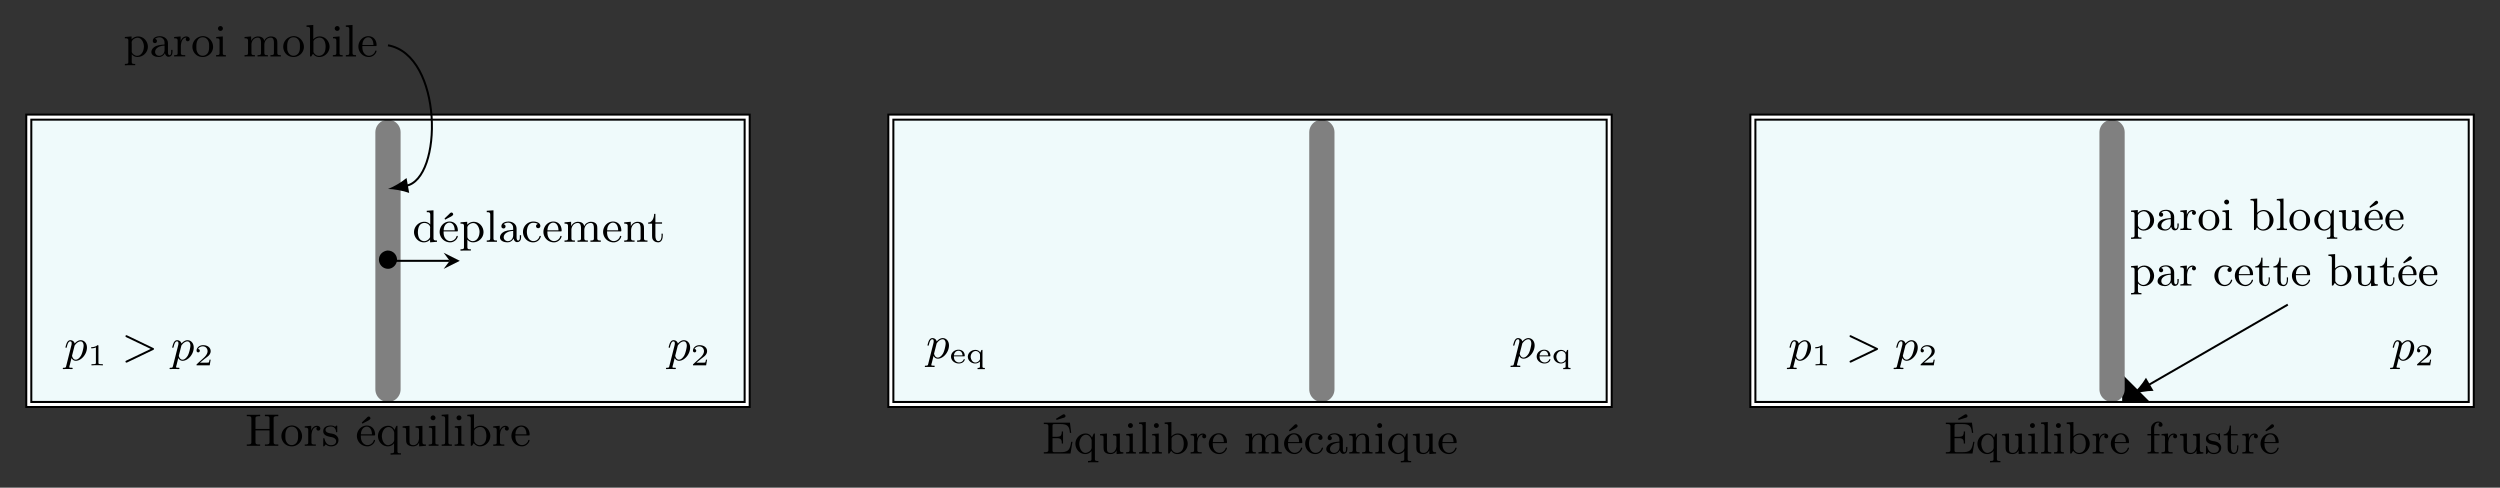 <svg xmlns="http://www.w3.org/2000/svg" xmlns:xlink="http://www.w3.org/1999/xlink" width="657.663" height="128.295" viewBox="0 0 493.247 96.221"><rect x="0" y="0" width="493.247" height="96.221" fill="#333333" stroke="none"/><defs><symbol overflow="visible" id="a"><path style="stroke:none" d="M.406 1.125c-.062.25-.078.344-.453.344-.11 0-.219 0-.219.156 0 .031.032.11.125.11l.375-.016H1.078c.156 0 .297.015.438.015.046 0 .171 0 .171-.156 0-.11-.093-.11-.25-.11-.421 0-.421-.062-.421-.155a2.9 2.9 0 0 1 .109-.438l.328-1.328c.094.187.344.547.86.547C3.359.094 4.5-1.172 4.5-2.516c0-.906-.563-1.453-1.234-1.453-.188 0-.641.047-1.188.656-.125-.5-.547-.656-.844-.656-.375 0-.578.281-.703.531-.14.313-.265.813-.265.86 0 .078.062.11.125.11.093 0 .109-.048.156-.235.172-.703.36-1.031.656-1.031.281 0 .281.28.281.421 0 .063-.015.204-.03.266Zm1.625-3.89c.047-.172.047-.188.172-.329.235-.312.64-.64 1.047-.64.422 0 .594.421.594.843 0 .391-.25 1.516-.531 1.985-.313.515-.688.781-1.016.781-.578 0-.735-.703-.735-.766 0-.062.032-.109.032-.156Zm0 0"/></symbol><symbol overflow="visible" id="c"><path style="stroke:none" d="M6.203-2.031c.11-.047.188-.094.188-.219s-.11-.172-.188-.203L1.141-4.891c-.125-.062-.157-.062-.188-.062a.19.19 0 0 0-.187.187c0 .11.062.157.187.22L5.75-2.25.953.047C.828.109.766.157.766.266c0 .062.062.187.203.187.015 0 .047 0 .156-.047Zm0 0"/></symbol><symbol overflow="visible" id="b"><path style="stroke:none" d="M2.14-3.797c0-.187-.015-.187-.203-.187-.39.39-1 .39-1.218.39v.235c.156 0 .562 0 .922-.172v3.015c0 .204 0 .282-.625.282h-.25V0c.328-.031.796-.031 1.125-.031.328 0 .796 0 1.125.031v-.234h-.25c-.625 0-.625-.078-.625-.282Zm0 0"/></symbol><symbol overflow="visible" id="d"><path style="stroke:none" d="M3.219-1.125H3c-.016.094-.078.484-.156.547-.047.047-.531.047-.625.047h-1.11l.766-.625c.203-.172.734-.547.922-.735.172-.171.422-.484.422-.906 0-.75-.672-1.187-1.485-1.187-.765 0-1.296.515-1.296 1.078 0 .297.25.344.312.344a.32.32 0 0 0 .328-.329c0-.125-.078-.328-.344-.328.141-.297.5-.531.922-.531.625 0 .953.469.953.953 0 .422-.28.86-.687 1.25L.5-.25C.437-.187.437-.187.437 0h2.594Zm0 0"/></symbol><symbol overflow="visible" id="e"><path style="stroke:none" d="M2.156-4.047c-.875.125-1.64.797-1.64 1.797 0 .89.687 1.813 1.812 1.813.953 0 1.766-.86 1.766-1.813 0-.89-.735-1.797-1.813-1.797h-.125Zm0 0"/></symbol><symbol overflow="visible" id="f"><path style="stroke:none" d="M2.828-6.14v.28h.094c.36 0 .594.016.594.548v1.875a1.532 1.532 0 0 0-1.172-.532c-1.11 0-2.031.938-2.031 2.047C.313-.906 1.14.094 2.266.094c.421 0 .984-.203 1.218-.578v.578l1.36-.11V-.28h-.14c-.298 0-.548-.031-.548-.453v-5.5Zm-1.75 4.406v-.125c0-.72.188-1.875 1.313-1.875.468 0 1.109.343 1.109.906 0 .11-.016.219-.016.328v1.484c0 .11-.046.188-.109.282-.234.343-.64.593-1.063.593a1.14 1.14 0 0 1-.89-.453c-.25-.328-.297-.734-.344-1.14Zm0 0"/></symbol><symbol overflow="visible" id="g"><path style="stroke:none" d="M1.031-2.063h2.657c.109 0 .156-.046.156-.156 0-1.125-.703-1.797-1.64-1.797-1.095 0-1.954.954-1.954 2.047C.25-.875 1.125.094 2.344.094c.64 0 1.281-.453 1.469-1.078.015-.016.015-.063.015-.094a.107.107 0 0 0-.11-.11c-.171 0-.171.266-.265.391-.219.375-.656.64-1.094.64h-.062C1.828-.171 1.422-.5 1.219-.921c-.172-.36-.188-.75-.188-1.14Zm.016-.218c0-.594.25-1.281.906-1.485a.914.914 0 0 1 .203-.03c.781 0 1.063.796 1.063 1.515Zm1.484-3.5c-.156.015-.312.203-.422.312-.28.282-.578.547-.859.828-.016.016-.016.032-.016.047 0 .063.079.188.141.188.047 0 .094-.047.125-.063l.25-.14c.39-.22 1.172-.516 1.172-.829 0-.171-.156-.359-.344-.359-.015 0-.031.016-.047.016Zm0 0"/></symbol><symbol overflow="visible" id="h"><path style="stroke:none" d="M.266-3.86v.266h.171c.266 0 .516.031.516.39v4.282c0 .375-.265.375-.687.375v.281l.64-.03h1.406v-.25h-.218c-.25 0-.469-.032-.469-.36V-.438c.297.329.656.532 1.125.532 1.078 0 2.063-.875 2.063-2.031 0-1.016-.797-2.032-1.938-2.032-.5 0-.953.219-1.281.563v-.563Zm3.75 2.063C3.984-1.094 3.562-.14 2.672-.14c-.469 0-1.047-.453-1.047-.843v-1.47c0-.124-.016-.233-.016-.343 0-.5.657-.922 1.172-.922.844 0 1.25 1.063 1.25 1.75 0 .047 0 .11-.015.172Zm0 0"/></symbol><symbol overflow="visible" id="i"><path style="stroke:none" d="M.328-6.14v.28h.11c.312 0 .578.016.578.47v4.718c0 .375-.25.39-.641.39H.328v.266h2.016V-.28h-.235c-.234 0-.453-.047-.453-.36v-5.593Zm0 0"/></symbol><symbol overflow="visible" id="j"><path style="stroke:none" d="M1.094-3.484c.25-.22.61-.313.937-.313.313 0 .594.172.781.438.172.25.172.53.172.828v.156c-.734.078-1.468.078-2.093.547-.297.219-.516.578-.516.937 0 .735.875.985 1.469.985.547 0 .968-.281 1.218-.75.079.375.297.703.704.703.546 0 .78-.453.78-.953v-.406h-.25v.453c0 .25-.046.593-.327.593-.297 0-.313-.39-.313-.593v-1.75c0-.938-.812-1.407-1.61-1.407-.562 0-1.39.235-1.39.938 0 .25.14.437.469.437.219-.015.36-.218.36-.421 0-.25-.188-.376-.391-.422Zm1.89 1.328v.875c0 .625-.437 1.14-1.062 1.14h-.063c-.421-.03-.75-.359-.75-.75 0-.859 1.032-1.265 1.875-1.265Zm0 0"/></symbol><symbol overflow="visible" id="k"><path style="stroke:none" d="M3.25-3.531c-.188.062-.36.172-.36.422 0 .218.157.406.422.406.235 0 .422-.172.422-.438 0-.64-.765-.859-1.312-.875h-.094A2.04 2.04 0 0 0 .313-1.953c0 1.094.859 2.047 2 2.047.624 0 1.203-.328 1.453-.969.015-.063.062-.14.062-.203s-.062-.11-.125-.11c-.156 0-.156.235-.234.36-.219.406-.61.672-1.094.672-.984 0-1.297-1.125-1.297-1.813 0-.734.266-1.797 1.266-1.797.25 0 .515.032.734.141.063.016.11.063.172.094Zm0 0"/></symbol><symbol overflow="visible" id="l"><path style="stroke:none" d="M1.031-2.063h2.657c.109 0 .156-.046.156-.156 0-1.125-.703-1.797-1.64-1.797-1.095 0-1.954.954-1.954 2.047C.25-.875 1.125.094 2.344.094c.64 0 1.281-.453 1.469-1.078.015-.016.015-.063.015-.094a.107.107 0 0 0-.11-.11c-.171 0-.171.266-.265.391-.219.375-.656.64-1.094.64h-.062C1.828-.171 1.422-.5 1.219-.921c-.172-.36-.188-.75-.188-1.14Zm.016-.218c0-.594.25-1.281.906-1.485a.914.914 0 0 1 .203-.03c.781 0 1.063.796 1.063 1.515Zm0 0"/></symbol><symbol overflow="visible" id="m"><path style="stroke:none" d="M.313-3.86v.266h.14c.266 0 .547.031.547.453v2.485c0 .36-.234.375-.688.375v.265L.954-.03H2.36v-.25h-.203c-.265 0-.484-.047-.484-.375v-1.797c.047-.64.484-1.281 1.25-1.281.578 0 .64.578.64 1v2.109c0 .313-.265.344-.562.344h-.125v.265L3.5-.03h1.422v-.25h-.219c-.25 0-.484-.047-.484-.375v-1.797c.062-.64.484-1.281 1.265-1.281.563 0 .625.578.625 1v2.109c0 .313-.25.344-.546.344h-.141v.265h2.047V-.28h-.172c-.25 0-.516-.031-.516-.36v-2.015c0-.281-.015-.547-.14-.781-.235-.422-.704-.532-1.141-.532-.547 0-1.11.36-1.297.86h-.016c-.078-.625-.656-.86-1.203-.86-.578 0-1.14.328-1.359.89l-.016-.89Zm0 0"/></symbol><symbol overflow="visible" id="n"><path style="stroke:none" d="M.313-3.86v.266h.14c.266 0 .547.031.547.453v2.485c0 .36-.234.375-.688.375v.265L.954-.03H2.36v-.25h-.203c-.265 0-.484-.047-.484-.375v-1.61c0-.687.406-1.468 1.25-1.468.484 0 .625.437.625 1v2.109c0 .313-.25.344-.547.344h-.14v.265L3.5-.03h1.406v-.25h-.172c-.265 0-.515-.031-.515-.36v-2.015c0-.281-.016-.531-.14-.781-.235-.422-.704-.532-1.141-.532-.547 0-1.11.375-1.313.89l-.016-.89Zm0 0"/></symbol><symbol overflow="visible" id="o"><path style="stroke:none" d="M1.36-5.531c0 .656-.298 1.718-1.188 1.718v.22h.781v2.374c0 .282.016.547.156.782.22.39.672.53 1.079.53h.078c.687-.124.796-.859.796-1.39v-.328h-.25c0 .125.016.25.016.39 0 .391-.094 1.079-.625 1.079-.484 0-.594-.563-.594-1.016v-2.422h1.313v-.265H1.609v-1.672Zm0 0"/></symbol><symbol overflow="visible" id="p"><path style="stroke:none" d="M.266-3.86v.266h.14c.281 0 .547.031.547.453v2.485c0 .36-.234.375-.687.375v.265L.89-.03h1.562v-.25h-.297c-.312 0-.562-.047-.562-.375v-1.516c.062-.625.234-1.562 1.14-1.562-.125.062-.171.203-.171.328a.39.39 0 1 0 .78 0c0-.375-.359-.563-.687-.563-.547 0-.984.469-1.11.969v-.969Zm0 0"/></symbol><symbol overflow="visible" id="q"><path style="stroke:none" d="M2.172-4.016c-1.047.11-1.906.954-1.906 2.094C.266-1 .953.094 2.312.094c1.047 0 2.032-.844 2.032-2 0-1.078-.844-2.125-2.047-2.125-.047 0-.078.015-.125.015ZM1.047-1.719v-.375c0-.719.219-1.703 1.266-1.703.703 0 1.156.563 1.234 1.281.015.188.015.375.015.563 0 .469-.03 1-.359 1.375a1.19 1.19 0 0 1-.906.422c-.656 0-1.11-.5-1.235-1.219 0-.11 0-.219-.015-.344Zm0 0"/></symbol><symbol overflow="visible" id="r"><path style="stroke:none" d="M.36-3.86v.266H.5c.297 0 .516.047.516.453v2.485c0 .36-.25.375-.688.375v.265h1.938V-.28h-.141c-.234 0-.469-.031-.469-.313v-3.375Zm.765-2.156c-.234.047-.422.235-.422.485s.219.468.485.468h.062a.474.474 0 0 0 .422-.468.477.477 0 0 0-.484-.485Zm0 0"/></symbol><symbol overflow="visible" id="s"><path style="stroke:none" d="M.266-6.14v.28h.14c.297 0 .547.032.547.454v5.39l.25-.015.344-.531c.312.453.75.656 1.234.656 1.125 0 2.031-.953 2.031-2.047 0-.953-.765-2.016-1.937-2.016-.484 0-.89.172-1.281.563v-2.828Zm3.75 4.406c-.032.421-.079.796-.344 1.109a1.252 1.252 0 0 1-.969.484c-.375 0-.75-.218-.953-.546a.457.457 0 0 1-.125-.297v-2c.063-.391.703-.75 1.172-.75 1.047 0 1.234 1.14 1.234 1.812 0 .063 0 .125-.015.188Zm0 0"/></symbol><symbol overflow="visible" id="t"><path style="stroke:none" d="M.344-6.14v.28h.344c.296 0 .562.048.562.391v4.782c0 .39-.313.406-.656.406h-.25v.265h2.64V-.28h-.343c-.313 0-.579-.047-.579-.422v-2.36h2.766v2.36c0 .39-.297.422-.672.422h-.234v.265h2.64V-.28h-.359c-.281 0-.562-.031-.562-.406V-5.47c0-.343.296-.39.593-.39h.329v-.282H3.921v.282h.297c.406 0 .61.03.61.421v2.094H2.062v-2.094c0-.406.28-.421.921-.421v-.282Zm0 0"/></symbol><symbol overflow="visible" id="u"><path style="stroke:none" d="M.813-.313c.296.297.656.407 1.046.407.735 0 1.454-.375 1.454-1.25v-.094c-.032-.516-.422-.89-.876-1.063a3.528 3.528 0 0 0-.703-.156c-.375-.078-.968-.187-.968-.703 0-.515.656-.656 1.03-.656.579 0 .985.344 1.032.969 0 .078.016.171.125.171.063 0 .125-.03.125-.109v-1.078c0-.063-.015-.14-.094-.14-.14 0-.234.218-.343.218h-.016c-.063-.015-.125-.062-.188-.094-.187-.093-.421-.125-.64-.125-.625 0-1.484.204-1.484 1.125 0 .907 1.046 1.047 1.687 1.172.39.078.828.313.86.75 0 .64-.532.828-1.016.828h-.078C1.109-.17.75-.656.594-1.28c-.031-.094-.031-.25-.156-.25-.11 0-.126.078-.126.156v1.156c0 .047-.015.078-.015.125 0 .094.016.188.11.188.093 0 .156-.11.218-.172l.031-.047c.063-.063.11-.11.156-.188Zm0 0"/></symbol><symbol overflow="visible" id="v"><path style="stroke:none" d="M3.484-.531v1.625c0 .328-.187.36-.687.36v.28l.64-.03h1.407v-.25h-.188c-.281 0-.5-.032-.5-.376v-5.047l-.218.016-.11.203-.234.578c-.094-.11-.156-.234-.235-.328a1.316 1.316 0 0 0-1.03-.469c-1.079 0-2.017.906-2.017 2.016 0 1.047.813 2.047 1.954 2.047.453 0 .984-.235 1.218-.625ZM1.078-1.797v-.11c0-.734.39-1.765 1.297-1.812h.031c.578 0 1.016.563 1.11 1.094v1.406c0 .735-.922 1.078-1.204 1.078h-.046C1.609-.188 1.25-.859 1.14-1.42c-.032-.126-.032-.25-.063-.376Zm0 0"/></symbol><symbol overflow="visible" id="w"><path style="stroke:none" d="M.313-3.86v.266H.39c.25 0 .593.031.593.281.016.11.016.188.016.297v1.782c0 .28.016.53.14.78.266.438.813.548 1.282.548.5 0 .984-.297 1.14-.766l.016.766 1.328-.11V-.28H4.75c-.266 0-.531-.031-.531-.438v-3.25l-1.36.11v.265h.125c.282 0 .563.031.563.453v1.766C3.5-.797 3.14-.141 2.453-.141c-.36 0-.687-.078-.765-.546-.016-.172-.016-.329-.016-.5V-3.97Zm0 0"/></symbol><symbol overflow="visible" id="z"><path style="stroke:none" d="M.344-6.11v.282h.344c.296 0 .562.031.562.39v4.75c0 .36-.297.407-.594.407H.344v.265h5.265L6-2.328h-.25c-.094.562-.188 1.203-.563 1.61-.406.421-1.046.437-1.593.437h-1.14c-.188 0-.392 0-.392-.328v-2.438h.86c.312 0 .672.031.828.297.125.188.14.438.14.672v.094h.25v-2.391h-.25v.094c0 .5-.124.906-.687.937-.156.031-.344.031-.515.031h-.626v-2.203c0-.312.188-.312.391-.312h1.172c.625 0 1.328.031 1.656.719.14.328.172.671.219 1.015h.25L5.5-6.109Zm2.406-.765.11.234c.421-.14.843-.25 1.265-.39.188-.047.5-.094.5-.375 0-.188-.156-.36-.344-.36-.11 0-.203.079-.297.125l-.28.172c-.313.188-.626.39-.954.594Zm0 0"/></symbol><symbol overflow="visible" id="A"><path style="stroke:none" d="M1.016-3.86h-.72v.266h.72v2.969c0 .313-.266.344-.563.344H.328v.265L.953-.03h1.563v-.25h-.297c-.328 0-.563-.047-.563-.422v-2.89h1.032v-.266H1.625v-.829c0-.578.14-1.421.828-1.421.078 0 .188.015.266.062a.395.395 0 0 0-.235.36c0 .218.172.39.391.39.266 0 .406-.172.406-.39 0-.422-.453-.641-.828-.641-.625 0-1.187.406-1.39.984-.047.172-.047.344-.047.516Zm0 0"/></symbol><symbol overflow="visible" id="x"><path style="stroke:none" d="M.844-1.36h2.031c.094 0 .11-.077.11-.124 0-.641-.422-1.188-1.235-1.188-.719 0-1.469.516-1.469 1.36C.281-.5 1.047.046 1.812.046c.47 0 1-.203 1.157-.703.015-.016.015-.047.015-.078 0-.063-.062-.079-.109-.079-.11 0-.156.204-.234.297a1.005 1.005 0 0 1-.72.36H1.86a1.02 1.02 0 0 1-.89-.531 1.608 1.608 0 0 1-.125-.672Zm.015-.187c.032-.484.375-.922.891-.922.531 0 .781.453.797.922Zm0 0"/></symbol><symbol overflow="visible" id="y"><path style="stroke:none" d="M2.719-.36V.688c0 .172-.063.235-.469.235v.234h1.438V.922h-.141c-.172 0-.328-.031-.328-.235V-2.64l-.188.016-.078.125-.156.375H2.78c-.172-.344-.594-.516-.953-.516-.734 0-1.453.516-1.5 1.282v.046c0 .782.688 1.36 1.469 1.36.344 0 .687-.14.922-.406ZM.89-1.202v-.094c0-.547.406-1.094.968-1.125h.032c.328 0 .625.203.765.485.031.078.078.156.078.234v.828c0 .344-.406.625-.687.703-.078.016-.14.031-.219.031h-.047C1.234-.188.938-.719.891-1.203Zm0 0"/></symbol></defs><path style="stroke:none;fill-rule:nonzero;fill:#effafb;fill-opacity:1" d="M5.68 79.805V23.113h70.867v56.692ZM76.547 79.805V23.113h70.867v56.692Zm0 0"/><path style="fill:none;stroke-width:4.981;stroke-linecap:round;stroke-linejoin:miter;stroke:gray;stroke-opacity:1;stroke-miterlimit:10" d="M70.868 2.99v50.714" transform="matrix(1 0 0 -1 5.679 79.806)"/><path style="fill:none;stroke-width:1.395;stroke-linecap:butt;stroke-linejoin:miter;stroke:#000;stroke-opacity:1;stroke-miterlimit:10" d="M0 .001v56.692h141.735V0Zm0 0" transform="matrix(1 0 0 -1 5.679 79.806)"/><path style="fill:none;stroke-width:.598;stroke-linecap:butt;stroke-linejoin:miter;stroke:#fff;stroke-opacity:1;stroke-miterlimit:10" d="M0 .001v56.692h141.735V0Zm0 0" transform="matrix(1 0 0 -1 5.679 79.806)"/><use xlink:href="#a" x="12.653" y="71.089" style="fill:#000;fill-opacity:1"/><use xlink:href="#b" x="17.279" y="72.085" style="fill:#000;fill-opacity:1"/><use xlink:href="#c" x="23.989" y="71.089" style="fill:#000;fill-opacity:1"/><use xlink:href="#a" x="33.721" y="71.089" style="fill:#000;fill-opacity:1"/><use xlink:href="#d" x="38.343" y="72.085" style="fill:#000;fill-opacity:1"/><use xlink:href="#a" x="131.66" y="71.089" style="fill:#000;fill-opacity:1"/><use xlink:href="#d" x="136.286" y="72.085" style="fill:#000;fill-opacity:1"/><path style="fill:none;stroke-width:.399;stroke-linecap:butt;stroke-linejoin:miter;stroke:#000;stroke-opacity:1;stroke-miterlimit:10" d="M70.868 28.345h12.18" transform="matrix(1 0 0 -1 5.679 79.806)"/><path style="stroke:none;fill-rule:nonzero;fill:#000;fill-opacity:1" d="m90.719 51.46-3.188-1.597 1.196 1.598-1.196 1.594"/><use xlink:href="#e" x="74.242" y="53.476" style="fill:#000;fill-opacity:1"/><g style="fill:#000;fill-opacity:1"><use xlink:href="#f" x="81.372" y="47.724"/><use xlink:href="#g" x="86.49" y="47.724"/><use xlink:href="#h" x="90.589" y="47.724"/><use xlink:href="#i" x="95.707" y="47.724"/><use xlink:href="#j" x="98.266" y="47.724"/><use xlink:href="#k" x="102.873" y="47.724"/><use xlink:href="#l" x="106.967" y="47.724"/><use xlink:href="#m" x="111.066" y="47.724"/><use xlink:href="#l" x="118.744" y="47.724"/><use xlink:href="#n" x="122.842" y="47.724"/></g><use xlink:href="#o" x="127.7" y="47.724" style="fill:#000;fill-opacity:1"/><path style="fill:none;stroke-width:.399;stroke-linecap:butt;stroke-linejoin:miter;stroke:#000;stroke-opacity:1;stroke-miterlimit:10" d="M74.4 43.142c7.355 1.297 7.355 25.805-3.532 27.726" transform="matrix(1 0 0 -1 5.679 79.806)"/><path style="stroke:none;fill-rule:nonzero;fill:#000;fill-opacity:1" d="M76.547 37.285c1.082.012 2.883.3 4.183.781l-.52-2.945c-1.054.895-2.651 1.785-3.663 2.164"/><g style="fill:#000;fill-opacity:1"><use xlink:href="#h" x="24.367" y="11.156"/><use xlink:href="#j" x="29.485" y="11.156"/><use xlink:href="#p" x="34.092" y="11.156"/><use xlink:href="#q" x="37.696" y="11.156"/><use xlink:href="#r" x="42.302" y="11.156"/></g><g style="fill:#000;fill-opacity:1"><use xlink:href="#m" x="47.937" y="11.156"/><use xlink:href="#q" x="55.615" y="11.156"/></g><use xlink:href="#s" x="60.213" y="11.156" style="fill:#000;fill-opacity:1"/><g style="fill:#000;fill-opacity:1"><use xlink:href="#r" x="65.34" y="11.156"/><use xlink:href="#i" x="67.899" y="11.156"/><use xlink:href="#l" x="70.458" y="11.156"/></g><g style="fill:#000;fill-opacity:1"><use xlink:href="#t" x="48.344" y="87.974"/><use xlink:href="#q" x="55.253" y="87.974"/><use xlink:href="#p" x="59.86" y="87.974"/><use xlink:href="#u" x="63.463" y="87.974"/></g><g style="fill:#000;fill-opacity:1"><use xlink:href="#g" x="70.164" y="87.974"/><use xlink:href="#v" x="74.262" y="87.974"/><use xlink:href="#w" x="79.125" y="87.974"/></g><g style="fill:#000;fill-opacity:1"><use xlink:href="#r" x="84.252" y="87.974"/><use xlink:href="#i" x="86.811" y="87.974"/><use xlink:href="#r" x="89.37" y="87.974"/><use xlink:href="#s" x="91.929" y="87.974"/><use xlink:href="#p" x="97.047" y="87.974"/><use xlink:href="#l" x="100.65" y="87.974"/></g><path style="stroke:none;fill-rule:nonzero;fill:#effafb;fill-opacity:1" d="M175.762 79.805V23.113H260.8v56.692ZM260.8 79.805V23.113h56.692v56.692Zm0 0"/><path style="fill:none;stroke-width:4.981;stroke-linecap:round;stroke-linejoin:miter;stroke:gray;stroke-opacity:1;stroke-miterlimit:10" d="M255.122 2.99v50.714" transform="matrix(1 0 0 -1 5.679 79.806)"/><path style="fill:none;stroke-width:1.395;stroke-linecap:butt;stroke-linejoin:miter;stroke:#000;stroke-opacity:1;stroke-miterlimit:10" d="M170.083.001v56.692h141.73V0Zm0 0" transform="matrix(1 0 0 -1 5.679 79.806)"/><path style="fill:none;stroke-width:.598;stroke-linecap:butt;stroke-linejoin:miter;stroke:#fff;stroke-opacity:1;stroke-miterlimit:10" d="M170.083.001v56.692h141.73V0Zm0 0" transform="matrix(1 0 0 -1 5.679 79.806)"/><use xlink:href="#a" x="182.731" y="70.674" style="fill:#000;fill-opacity:1"/><g style="fill:#000;fill-opacity:1"><use xlink:href="#x" x="187.357" y="71.67"/><use xlink:href="#y" x="190.622" y="71.67"/></g><use xlink:href="#a" x="298.281" y="70.674" style="fill:#000;fill-opacity:1"/><g style="fill:#000;fill-opacity:1"><use xlink:href="#x" x="302.907" y="71.67"/><use xlink:href="#y" x="306.172" y="71.67"/></g><g style="fill:#000;fill-opacity:1"><use xlink:href="#z" x="205.597" y="89.497"/><use xlink:href="#v" x="211.866" y="89.497"/><use xlink:href="#w" x="216.729" y="89.497"/><use xlink:href="#r" x="221.847" y="89.497"/><use xlink:href="#i" x="224.406" y="89.497"/><use xlink:href="#r" x="226.965" y="89.497"/><use xlink:href="#s" x="229.524" y="89.497"/><use xlink:href="#p" x="234.642" y="89.497"/><use xlink:href="#l" x="238.245" y="89.497"/></g><g style="fill:#000;fill-opacity:1"><use xlink:href="#m" x="245.419" y="89.497"/><use xlink:href="#g" x="253.097" y="89.497"/><use xlink:href="#k" x="257.196" y="89.497"/><use xlink:href="#j" x="261.291" y="89.497"/></g><use xlink:href="#n" x="265.889" y="89.497" style="fill:#000;fill-opacity:1"/><g style="fill:#000;fill-opacity:1"><use xlink:href="#r" x="271.016" y="89.497"/><use xlink:href="#v" x="273.575" y="89.497"/><use xlink:href="#w" x="278.437" y="89.497"/><use xlink:href="#l" x="283.555" y="89.497"/></g><path style="stroke:none;fill-rule:nonzero;fill:#effafb;fill-opacity:1" d="M345.84 79.805V23.113h70.867v56.692ZM416.707 79.805V23.113h70.867v56.692Zm0 0"/><path style="stroke:none;fill-rule:nonzero;fill:#000;fill-opacity:1" d="M424.68 79.805h-5.98v-5.977Zm0 0"/><path style="fill:none;stroke-width:4.981;stroke-linecap:round;stroke-linejoin:miter;stroke:gray;stroke-opacity:1;stroke-miterlimit:10" d="M411.028 2.99v50.714" transform="matrix(1 0 0 -1 5.679 79.806)"/><path style="fill:none;stroke-width:1.395;stroke-linecap:butt;stroke-linejoin:miter;stroke:#000;stroke-opacity:1;stroke-miterlimit:10" d="M340.16.001v56.692h141.735V0Zm0 0" transform="matrix(1 0 0 -1 5.679 79.806)"/><path style="fill:none;stroke-width:.598;stroke-linecap:butt;stroke-linejoin:miter;stroke:#fff;stroke-opacity:1;stroke-miterlimit:10" d="M340.16.001v56.692h141.735V0Zm0 0" transform="matrix(1 0 0 -1 5.679 79.806)"/><use xlink:href="#a" x="352.81" y="71.089" style="fill:#000;fill-opacity:1"/><use xlink:href="#b" x="357.436" y="72.085" style="fill:#000;fill-opacity:1"/><use xlink:href="#c" x="364.147" y="71.089" style="fill:#000;fill-opacity:1"/><use xlink:href="#a" x="373.87" y="71.089" style="fill:#000;fill-opacity:1"/><use xlink:href="#d" x="378.5" y="72.085" style="fill:#000;fill-opacity:1"/><use xlink:href="#a" x="471.817" y="71.089" style="fill:#000;fill-opacity:1"/><use xlink:href="#d" x="476.443" y="72.085" style="fill:#000;fill-opacity:1"/><path style="fill:none;stroke-width:.399;stroke-linecap:butt;stroke-linejoin:miter;stroke:#000;stroke-opacity:1;stroke-miterlimit:10" d="M418.122 3.786 445.7 19.708" transform="matrix(1 0 0 -1 5.679 79.806)"/><path style="stroke:none;fill-rule:nonzero;fill:#000;fill-opacity:1" d="M420.691 77.813c1.02-.36 2.817-.704 4.2-.7l-1.493-2.586c-.687 1.2-1.886 2.582-2.707 3.285"/><g style="fill:#000;fill-opacity:1"><use xlink:href="#h" x="420.192" y="45.403"/><use xlink:href="#j" x="425.31" y="45.403"/><use xlink:href="#p" x="429.917" y="45.403"/><use xlink:href="#q" x="433.521" y="45.403"/><use xlink:href="#r" x="438.127" y="45.403"/></g><use xlink:href="#s" x="443.753" y="45.403" style="fill:#000;fill-opacity:1"/><g style="fill:#000;fill-opacity:1"><use xlink:href="#i" x="448.88" y="45.403"/><use xlink:href="#q" x="451.439" y="45.403"/></g><g style="fill:#000;fill-opacity:1"><use xlink:href="#v" x="456.297" y="45.403"/><use xlink:href="#w" x="461.159" y="45.403"/><use xlink:href="#g" x="466.278" y="45.403"/><use xlink:href="#l" x="470.376" y="45.403"/></g><g style="fill:#000;fill-opacity:1"><use xlink:href="#h" x="420.192" y="56.362"/><use xlink:href="#j" x="425.31" y="56.362"/><use xlink:href="#p" x="429.917" y="56.362"/></g><g style="fill:#000;fill-opacity:1"><use xlink:href="#k" x="436.587" y="56.362"/><use xlink:href="#l" x="440.682" y="56.362"/><use xlink:href="#o" x="444.781" y="56.362"/><use xlink:href="#o" x="448.364" y="56.362"/><use xlink:href="#l" x="451.947" y="56.362"/></g><g style="fill:#000;fill-opacity:1"><use xlink:href="#s" x="459.121" y="56.362"/><use xlink:href="#w" x="464.239" y="56.362"/><use xlink:href="#o" x="469.357" y="56.362"/><use xlink:href="#g" x="472.94" y="56.362"/><use xlink:href="#l" x="477.038" y="56.362"/></g><g style="fill:#000;fill-opacity:1"><use xlink:href="#z" x="383.564" y="89.497"/><use xlink:href="#v" x="389.833" y="89.497"/><use xlink:href="#w" x="394.696" y="89.497"/><use xlink:href="#r" x="399.814" y="89.497"/><use xlink:href="#i" x="402.373" y="89.497"/><use xlink:href="#r" x="404.932" y="89.497"/><use xlink:href="#s" x="407.491" y="89.497"/><use xlink:href="#p" x="412.609" y="89.497"/><use xlink:href="#l" x="416.212" y="89.497"/></g><g style="fill:#000;fill-opacity:1"><use xlink:href="#A" x="423.386" y="89.497"/><use xlink:href="#p" x="426.202" y="89.497"/><use xlink:href="#w" x="429.806" y="89.497"/><use xlink:href="#u" x="434.924" y="89.497"/><use xlink:href="#o" x="438.558" y="89.497"/><use xlink:href="#p" x="442.141" y="89.497"/><use xlink:href="#g" x="445.744" y="89.497"/></g></svg>